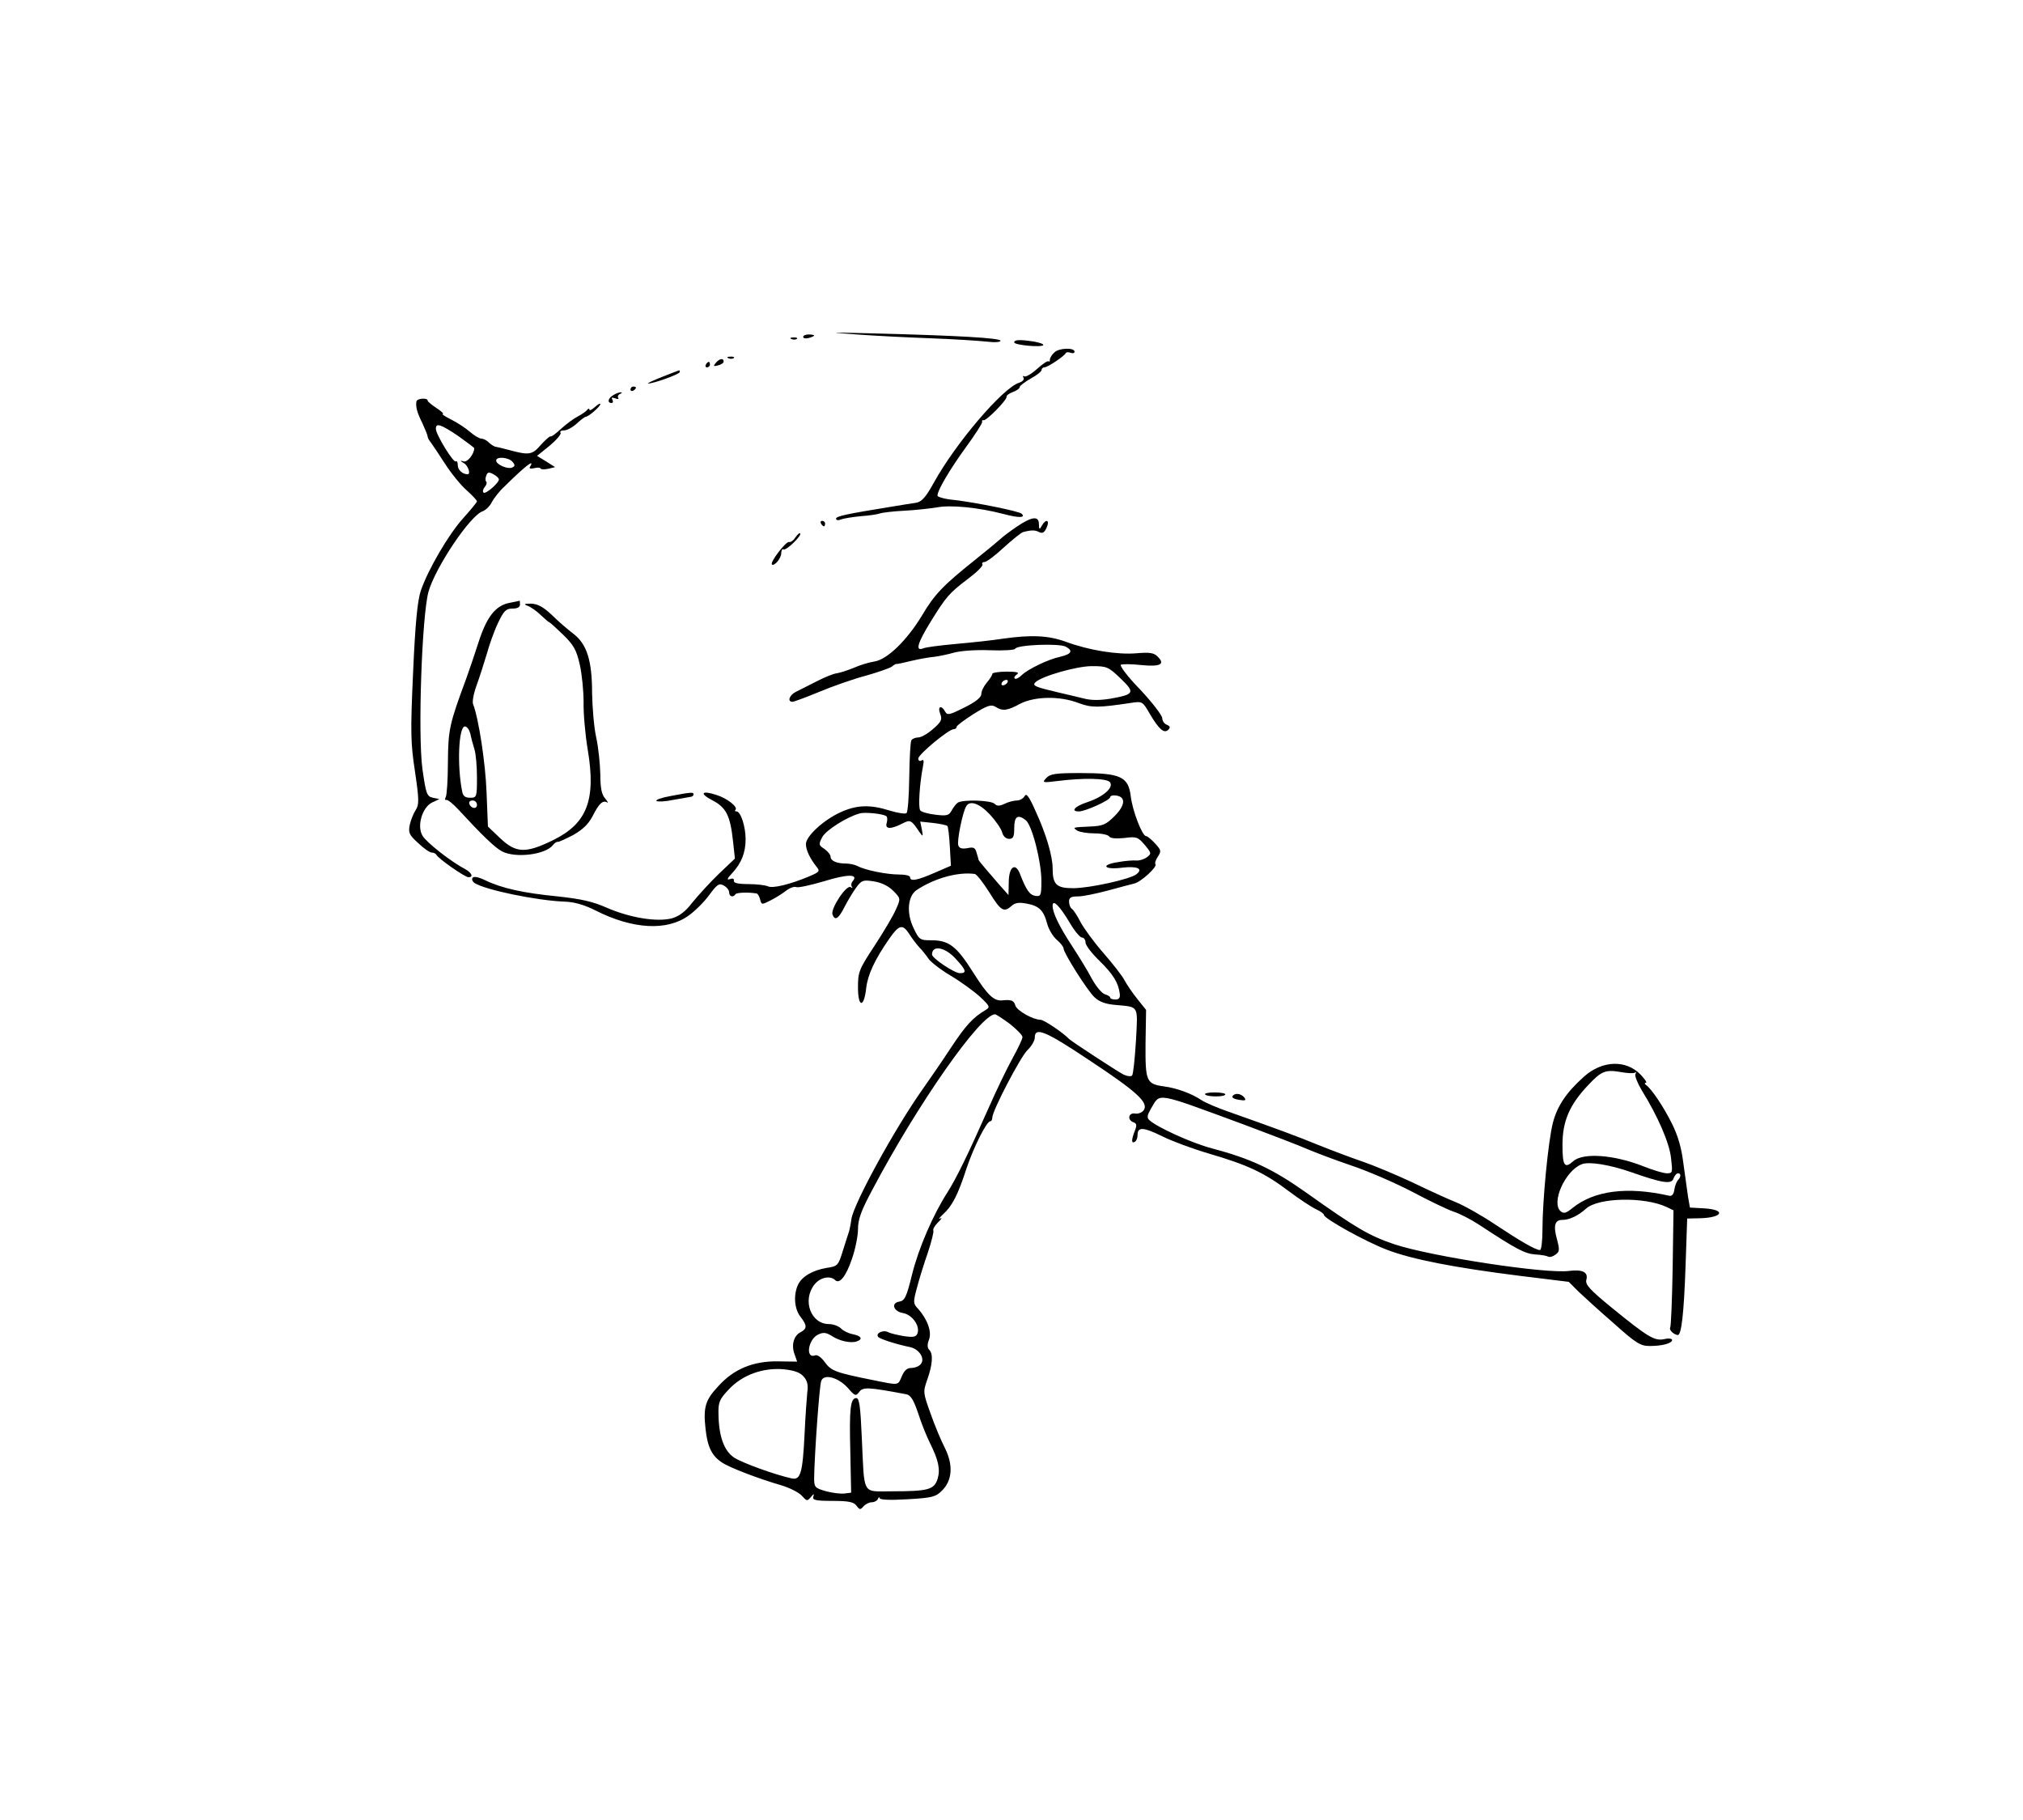 <?xml version="1.0" standalone="no"?>
<!DOCTYPE svg PUBLIC "-//W3C//DTD SVG 20010904//EN"
 "http://www.w3.org/TR/2001/REC-SVG-20010904/DTD/svg10.dtd">
<svg version="1.0" xmlns="http://www.w3.org/2000/svg"
 width="738pt" height="664pt" viewBox="0 0 738 664"
 preserveAspectRatio="xMidYMid meet">

<g transform="translate(0,664) scale(0.1,-0.1)"
fill="#000000" stroke="none">
<path d="M3125 5420 c66 -5 188 -11 270 -14 83 -3 174 -9 203 -12 31 -4 52 -2
52 3 0 10 -155 19 -470 27 -160 4 -165 4 -55 -4z"/>
<path d="M2930 5411 c0 -5 9 -7 20 -4 11 3 20 7 20 9 0 2 -9 4 -20 4 -11 0
-20 -4 -20 -9z"/>
<path d="M2888 5403 c7 -3 16 -2 19 1 4 3 -2 6 -13 5 -11 0 -14 -3 -6 -6z"/>
<path d="M3700 5391 c0 -10 100 -19 106 -10 2 4 -13 9 -34 13 -52 8 -72 7 -72
-3z"/>
<path d="M3846 5354 c-9 -8 -16 -20 -16 -26 0 -6 -2 -9 -5 -6 -3 3 -22 -10
-42 -28 -20 -18 -41 -30 -46 -27 -6 3 -7 1 -3 -5 3 -6 -3 -14 -16 -18 -60 -19
-233 -222 -312 -366 -29 -52 -43 -68 -64 -72 -15 -2 -57 -9 -94 -15 -160 -26
-198 -34 -198 -43 0 -6 8 -7 18 -3 9 4 42 9 72 12 30 2 62 7 70 10 8 3 48 8
89 10 40 2 93 8 118 12 51 10 152 0 244 -24 56 -15 82 -14 66 1 -8 9 -168 41
-244 50 -35 3 -63 11 -63 16 0 20 46 97 104 177 33 45 60 87 59 92 -2 5 1 8 5
6 10 -3 87 75 84 86 -1 4 9 12 23 17 14 5 25 13 25 18 0 5 18 18 40 31 22 12
40 26 40 32 0 5 5 9 10 9 12 0 73 41 78 52 2 4 10 4 18 1 8 -3 14 -1 14 4 0
16 -58 14 -74 -3z"/>
<path d="M2658 5333 c7 -3 16 -2 19 1 4 3 -2 6 -13 5 -11 0 -14 -3 -6 -6z"/>
<path d="M2611 5316 c-10 -12 -8 -13 8 -9 12 3 21 9 21 14 0 14 -16 11 -29 -5z"/>
<path d="M2575 5310 c-3 -5 -1 -10 4 -10 6 0 11 5 11 10 0 6 -2 10 -4 10 -3 0
-8 -4 -11 -10z"/>
<path d="M2415 5265 c-33 -13 -56 -24 -51 -24 18 -1 116 34 116 42 0 4 -1 7
-2 6 -2 0 -30 -11 -63 -24z"/>
<path d="M2300 5219 c0 -5 5 -7 10 -4 6 3 10 8 10 11 0 2 -4 4 -10 4 -5 0 -10
-5 -10 -11z"/>
<path d="M2238 5199 c-20 -11 -24 -29 -7 -29 5 0 7 5 3 12 -5 8 -2 9 10 5 9
-4 15 -3 11 2 -3 5 1 12 7 14 7 3 9 6 3 6 -5 0 -18 -4 -27 -10z"/>
<path d="M1519 5175 c-3 -20 3 -41 22 -79 10 -22 19 -44 19 -48 0 -5 5 -14 11
-21 5 -7 29 -42 52 -78 23 -36 59 -80 80 -98 20 -18 37 -36 37 -40 0 -3 -23
-31 -50 -61 -55 -61 -129 -189 -155 -265 -12 -37 -20 -116 -28 -297 -10 -220
-9 -259 7 -363 15 -102 15 -120 3 -139 -8 -12 -18 -36 -22 -54 -6 -29 -3 -37
30 -67 20 -19 42 -35 50 -35 7 0 15 -4 17 -8 5 -13 104 -82 117 -82 19 0 12
16 -11 29 -52 27 -144 99 -157 123 -21 36 0 104 36 121 l26 12 -24 5 c-22 5
-25 14 -38 105 -17 127 -2 557 22 646 25 89 153 280 198 294 10 4 26 18 33 33
8 15 29 42 48 59 74 73 110 101 92 71 -5 -7 0 -9 14 -6 12 3 22 3 24 -1 2 -4
14 -4 28 -1 l25 6 -33 21 -33 20 46 37 c25 21 43 42 40 47 -4 5 2 9 13 9 10 0
31 11 46 25 15 14 30 25 34 25 10 1 52 37 52 46 0 4 -9 -1 -20 -11 -11 -10
-20 -14 -20 -9 0 5 -4 4 -8 -1 -4 -6 -19 -16 -34 -24 -14 -7 -41 -27 -60 -44
-18 -17 -36 -31 -40 -29 -3 1 -20 -14 -36 -32 -31 -36 -43 -37 -117 -17 -22 6
-44 11 -50 12 -5 2 -16 9 -23 16 -7 7 -19 13 -26 13 -7 0 -26 11 -42 25 -16
14 -47 34 -69 45 -22 11 -35 20 -30 20 6 0 -5 10 -22 21 -18 12 -33 24 -33 28
0 11 -40 8 -41 -4z m152 -125 c32 -23 59 -43 59 -45 0 -21 -25 -53 -39 -48
-13 4 -13 2 2 -7 15 -9 25 -40 13 -40 -19 0 -36 16 -36 33 0 11 -3 17 -7 14
-8 -8 -73 98 -73 119 0 22 17 17 81 -26z m199 -95 c10 -12 9 -16 -3 -21 -17
-6 -57 12 -57 26 0 16 46 12 60 -5z m-50 -64 c0 -13 -49 -55 -56 -48 -4 4 -2
13 4 20 7 8 9 17 6 20 -4 3 -4 13 0 22 4 13 10 14 26 5 11 -6 20 -14 20 -19z"/>
<path d="M3711 4720 c-25 -17 -52 -37 -60 -45 -9 -8 -52 -44 -96 -79 -115 -92
-146 -124 -192 -202 -54 -89 -126 -160 -173 -167 -19 -3 -53 -13 -75 -23 -22
-9 -50 -18 -62 -20 -12 -1 -46 -15 -75 -30 -29 -15 -63 -32 -75 -38 -23 -11
-32 -36 -12 -36 5 0 49 16 97 36 48 20 124 47 170 59 46 13 88 28 95 33 7 6
14 10 17 10 3 -1 29 5 58 12 30 7 66 13 80 14 15 2 47 8 71 15 25 7 81 11 132
9 49 -2 90 1 92 5 5 15 161 21 185 8 28 -15 21 -27 -21 -37 -43 -9 -117 -45
-140 -67 -10 -10 -22 -16 -25 -12 -4 3 0 10 8 15 10 7 -1 10 -37 10 -29 0 -53
-4 -53 -8 0 -5 -9 -19 -20 -32 -11 -13 -20 -31 -20 -41 0 -13 -20 -29 -62 -50
-54 -27 -62 -29 -70 -15 -14 26 -29 19 -18 -8 8 -21 4 -29 -26 -55 -19 -17
-43 -31 -54 -31 -10 0 -22 -5 -25 -10 -4 -6 -7 -67 -8 -135 -1 -68 -5 -127
-10 -131 -4 -4 -31 0 -61 9 -72 23 -122 21 -182 -7 -62 -29 -124 -87 -124
-115 0 -22 15 -53 39 -83 13 -16 10 -19 -25 -34 -71 -30 -136 -46 -153 -37 -9
4 -41 8 -71 8 -38 0 -54 4 -53 12 2 8 -4 10 -15 6 -12 -4 -9 3 10 23 33 36 48
74 48 123 0 46 -18 101 -33 101 -6 0 -7 3 -4 6 10 10 -30 42 -69 54 -54 18
-64 6 -16 -19 51 -26 66 -56 76 -149 l7 -64 -59 -56 c-32 -31 -75 -78 -96
-104 -26 -34 -48 -50 -75 -58 -55 -14 -153 2 -238 39 -52 23 -95 32 -178 41
-124 12 -206 30 -265 59 -25 12 -42 15 -46 9 -4 -6 0 -14 7 -19 38 -25 226
-64 328 -68 37 -1 73 -12 113 -32 136 -69 261 -76 340 -19 24 17 58 51 76 76
28 38 35 43 52 34 11 -6 20 -17 20 -25 0 -16 15 -20 23 -7 4 6 44 8 76 3 5 0
11 -10 14 -22 5 -20 6 -20 39 -3 18 9 43 25 56 35 13 10 29 16 37 13 7 -3 52
7 100 21 87 27 128 27 106 1 -6 -7 -7 -17 -3 -21 4 -5 1 -5 -5 -1 -16 9 -74
-80 -66 -100 9 -24 22 -16 44 28 12 23 31 55 43 71 19 26 25 28 63 22 27 -4
53 -16 71 -34 28 -28 28 -29 11 -67 -9 -22 -44 -81 -78 -133 -58 -88 -61 -97
-61 -153 0 -74 22 -76 30 -2 6 50 32 105 85 181 35 50 48 53 72 16 10 -16 26
-37 36 -48 11 -11 26 -30 34 -42 8 -12 44 -40 81 -62 37 -22 85 -57 107 -77
36 -34 38 -38 21 -48 -47 -28 -72 -55 -127 -138 -32 -49 -79 -117 -103 -151
-102 -144 -252 -418 -260 -474 -2 -16 -6 -35 -8 -43 -3 -8 -13 -41 -23 -72
-17 -55 -19 -57 -59 -63 -53 -9 -91 -32 -105 -62 -17 -37 -13 -88 9 -116 25
-32 25 -44 0 -57 -25 -13 -34 -48 -21 -81 l9 -26 -71 1 c-90 1 -160 -28 -216
-90 -48 -51 -56 -77 -47 -157 7 -65 23 -98 60 -122 28 -19 136 -60 216 -83 30
-9 64 -26 75 -38 18 -20 20 -21 33 -5 11 13 13 13 9 1 -4 -12 9 -15 70 -15 59
0 78 -4 88 -18 11 -15 14 -15 25 -2 7 8 21 15 30 15 10 0 21 6 23 13 3 6 6 7
6 2 1 -6 37 -8 102 -4 90 5 103 9 125 31 38 37 42 93 12 154 -14 27 -38 84
-53 127 -28 78 -28 79 -12 125 19 54 22 93 7 108 -7 7 -8 19 -1 37 11 28 -5
74 -40 113 -18 19 -18 24 -4 76 8 31 26 89 40 129 13 39 22 75 20 80 -3 4 5
18 17 30 13 12 16 19 8 14 -8 -4 -3 3 11 16 33 30 54 71 85 167 26 77 73 172
87 172 4 0 7 6 7 13 0 25 101 218 127 245 16 15 28 36 28 47 0 40 38 25 198
-82 176 -116 217 -155 200 -182 -6 -9 -20 -15 -32 -13 -24 4 -30 -23 -6 -32
12 -4 13 -11 5 -31 -13 -33 -13 -48 0 -40 6 3 10 15 10 25 0 30 21 29 90 -5
36 -18 112 -46 170 -63 140 -41 201 -69 290 -136 41 -31 87 -61 103 -68 15 -7
27 -16 27 -20 0 -13 153 -98 230 -127 91 -35 245 -65 484 -95 l179 -22 36 -36
c20 -19 78 -72 129 -116 80 -72 97 -82 130 -82 47 0 82 10 82 22 0 5 -13 7
-29 3 -35 -7 -58 6 -194 117 -78 64 -94 82 -90 99 8 28 -13 39 -62 33 -84 -12
-506 53 -638 97 -91 31 -137 57 -321 188 -123 87 -202 124 -345 162 -73 19
-202 78 -228 103 -10 9 -8 18 7 44 34 56 11 60 340 -61 96 -36 198 -75 225
-87 28 -12 101 -40 163 -61 63 -21 164 -65 225 -97 62 -33 129 -65 150 -72 20
-6 63 -28 95 -49 135 -89 165 -104 202 -107 22 -1 43 -5 48 -8 5 -3 17 0 26 7
16 11 16 18 6 56 -14 51 -8 71 20 71 25 0 57 15 86 41 45 41 213 44 294 6 l25
-12 -3 -210 c-2 -115 -6 -213 -9 -218 -5 -9 14 -26 28 -27 13 0 22 79 28 250
l6 175 46 1 c84 2 97 31 17 36 l-53 3 -7 40 c-3 22 -11 77 -17 122 -7 57 -20
101 -42 145 -31 62 -74 126 -94 140 -6 4 -6 8 -1 8 6 0 -3 13 -19 30 -53 55
-140 52 -206 -7 -66 -59 -98 -108 -114 -169 -17 -67 -38 -283 -38 -391 0 -40
-4 -73 -9 -73 -16 0 -71 32 -163 93 -49 33 -115 70 -145 82 -30 12 -102 45
-160 73 -58 27 -139 61 -180 75 -41 14 -113 41 -160 60 -78 32 -148 58 -332
123 -37 13 -80 31 -95 41 -38 25 -91 44 -137 50 -64 9 -68 18 -67 156 l2 123
-32 40 c-17 21 -38 52 -46 67 -8 16 -43 61 -78 101 -35 40 -72 91 -84 114 -11
22 -25 43 -31 47 -5 3 -10 15 -10 26 0 15 7 19 33 19 17 0 66 10 107 21 41 11
85 23 98 26 25 6 86 62 77 71 -3 3 1 15 9 27 13 20 12 24 -10 48 -14 15 -28
27 -33 27 -14 0 -50 93 -56 146 -9 71 -37 84 -184 84 -91 0 -110 -3 -124 -18
-16 -17 -14 -18 41 -11 97 12 178 10 191 -4 15 -19 -22 -53 -82 -73 -46 -15
-63 -34 -31 -34 23 0 114 41 114 52 0 5 10 8 22 6 36 -5 33 -36 -6 -75 -31
-31 -43 -36 -88 -38 -66 -3 -66 -3 -48 -15 8 -5 36 -10 62 -10 26 0 50 -5 54
-11 4 -7 24 -9 55 -6 45 6 50 4 75 -25 25 -30 25 -32 8 -45 -11 -8 -28 -13
-39 -12 -11 1 -41 -1 -67 -6 -66 -10 -50 -29 17 -20 55 6 76 -4 51 -24 -22
-18 -171 -51 -231 -51 -61 0 -75 13 -75 73 0 44 -24 126 -63 210 -23 52 -33
65 -39 53 -5 -9 -18 -16 -28 -16 -10 0 -31 -5 -45 -12 -19 -9 -28 -9 -37 0
-13 13 -116 16 -134 4 -6 -4 -16 -17 -22 -28 -10 -19 -18 -21 -59 -16 -26 3
-52 10 -56 16 -8 11 -2 99 10 160 4 21 3 27 -5 22 -7 -4 -12 -1 -12 7 0 15
111 107 129 107 6 0 11 4 11 9 0 4 28 25 61 46 51 32 65 36 80 27 27 -17 43
-15 91 11 53 27 145 29 214 2 46 -17 71 -17 190 1 41 6 42 6 68 -39 34 -58 53
-74 68 -59 8 8 7 13 -5 18 -9 3 -17 14 -17 24 0 10 -36 57 -80 104 -45 46 -76
87 -71 91 6 3 39 3 74 -1 70 -7 89 3 60 31 -14 14 -29 16 -77 12 -70 -6 -174
11 -258 42 -63 23 -126 26 -231 11 -37 -6 -114 -14 -170 -19 -56 -5 -110 -12
-119 -16 -30 -12 -21 19 27 97 57 92 67 104 137 157 32 24 55 47 52 52 -3 5 1
9 8 9 7 0 39 24 70 53 31 28 63 54 70 56 30 8 44 8 59 0 12 -6 19 -2 27 16 13
28 -2 34 -17 8 -9 -16 -10 -16 -11 5 0 31 -25 28 -79 -8z m377 -555 c54 -52
51 -58 -39 -74 -38 -6 -69 -6 -95 1 -22 5 -65 16 -97 23 -81 19 -92 24 -80 36
22 22 150 59 206 59 55 0 60 -2 105 -45z m-413 -15 c-3 -5 -11 -10 -16 -10 -6
0 -7 5 -4 10 3 6 11 10 16 10 6 0 7 -4 4 -10z m-63 -482 c21 -23 41 -52 44
-65 4 -14 14 -23 25 -23 15 0 19 7 19 40 0 42 13 51 42 28 23 -18 57 -151 57
-221 0 -54 -2 -58 -22 -55 -20 3 -33 20 -56 80 -17 44 -41 26 -41 -31 l-1 -46
-32 36 c-34 39 -76 88 -77 92 0 1 -3 13 -7 25 -5 20 -11 23 -34 18 -19 -3 -29
-1 -33 10 -6 15 16 123 29 143 13 23 49 10 87 -31z m-379 -5 c4 -2 5 -13 2
-24 -8 -24 14 -25 55 -4 31 16 34 15 64 -30 13 -18 14 -18 9 9 l-6 29 47 -5
c26 -3 49 -8 52 -11 3 -3 7 -37 9 -75 l4 -70 -60 -26 c-64 -28 -89 -32 -89
-16 0 6 -18 10 -41 10 -44 0 -124 16 -151 31 -10 5 -29 9 -42 9 -34 0 -56 10
-56 25 0 7 -10 19 -22 28 -22 14 -22 17 -8 44 14 25 89 73 137 86 19 5 82 -1
96 -10z m323 -211 c7 -1 30 -31 53 -67 42 -68 53 -75 82 -49 12 11 27 13 53 8
46 -8 63 -24 76 -73 5 -20 21 -47 35 -59 14 -12 25 -26 25 -32 0 -16 87 -154
113 -178 18 -17 41 -25 78 -28 85 -8 80 1 73 -131 -4 -65 -10 -122 -14 -126
-4 -5 -18 -3 -31 3 -25 13 -190 121 -199 130 -23 24 -92 70 -104 70 -27 0 -86
33 -92 52 -5 18 -14 22 -46 19 -32 -4 -55 18 -108 102 -60 95 -88 117 -152
117 -42 0 -45 2 -65 44 -27 55 -22 118 12 140 66 43 149 66 211 58z m347 -179
c17 -29 37 -53 44 -53 7 0 13 -8 13 -18 0 -10 23 -40 51 -67 50 -49 69 -80 74
-120 2 -15 -3 -21 -16 -21 -11 0 -19 3 -19 7 0 4 -9 9 -19 12 -11 3 -32 28
-48 57 -15 29 -48 82 -72 119 -47 72 -71 121 -71 147 0 25 25 1 63 -63z m-417
-130 c39 -42 42 -53 16 -53 -21 0 -102 55 -102 68 0 36 48 27 86 -15z m198
-238 c25 -20 46 -41 46 -48 0 -7 -16 -41 -36 -77 -20 -36 -60 -119 -89 -185
-75 -169 -116 -253 -149 -305 -52 -81 -105 -203 -129 -300 -20 -82 -27 -95
-46 -98 -32 -5 -22 -36 14 -42 33 -6 62 -47 52 -74 -5 -13 -15 -15 -49 -10
-24 4 -50 10 -59 15 -19 9 -48 -6 -34 -19 10 -8 66 -26 115 -36 33 -7 56 -42
39 -62 -6 -8 -22 -14 -34 -14 -16 0 -26 -9 -35 -30 -15 -35 -8 -34 -107 -14
-134 27 -151 33 -174 65 -12 17 -27 28 -35 25 -37 -14 -26 59 11 76 19 9 29 7
49 -5 28 -19 71 -28 92 -20 23 8 16 20 -15 26 -16 3 -36 13 -44 22 -9 8 -28
15 -43 15 -66 0 -98 87 -53 144 20 26 57 34 75 17 16 -17 40 12 62 77 12 34
22 83 22 108 0 36 11 67 54 147 165 312 393 637 446 637 4 0 28 -16 54 -35z
m2280 -178 c5 4 6 1 2 -5 -3 -6 7 -32 23 -59 59 -95 101 -192 107 -247 6 -53
6 -56 -15 -56 -13 0 -52 12 -87 26 -107 42 -219 50 -255 18 -31 -28 -39 -17
-39 59 0 87 25 146 94 219 49 52 63 57 121 47 22 -4 44 -5 49 -2z m-13 -363
c114 -40 147 -45 154 -23 4 11 11 19 16 19 12 0 12 -13 0 -25 -5 -6 -11 -21
-13 -35 -2 -16 -9 -24 -18 -22 -154 35 -275 19 -354 -45 -22 -18 -31 -21 -42
-12 -37 30 15 148 76 172 26 11 104 -2 181 -29z m-3019 -746 c13 -14 17 -31
13 -57 -2 -20 -7 -89 -10 -154 -7 -142 -15 -167 -47 -160 -63 14 -181 57 -210
76 -37 25 -56 78 -57 160 -1 42 4 53 37 88 50 54 126 81 202 74 38 -4 60 -12
72 -27z m161 -41 c26 -30 29 -31 42 -14 13 18 33 17 171 -9 16 -3 27 -20 44
-71 12 -38 32 -86 43 -108 31 -62 38 -96 27 -131 -13 -38 -34 -44 -166 -44
-111 0 -100 -19 -110 193 -5 115 -9 147 -20 147 -22 0 -26 -38 -22 -197 l3
-148 -24 -3 c-13 -2 -44 2 -67 8 -42 12 -44 15 -44 49 1 79 19 338 26 354 10
27 63 12 97 -26z"/>
<path d="M2995 4730 c3 -5 8 -10 11 -10 2 0 4 5 4 10 0 6 -5 10 -11 10 -5 0
-7 -4 -4 -10z"/>
<path d="M2902 4680 c-7 -11 -17 -19 -24 -17 -11 2 -70 -74 -62 -82 8 -8 34
22 34 41 0 10 4 17 8 14 10 -6 68 51 61 58 -3 3 -10 -4 -17 -14z"/>
<path d="M1859 4441 c-52 -10 -84 -52 -114 -146 -14 -44 -34 -102 -44 -130
-62 -167 -66 -187 -67 -306 0 -63 -4 -121 -8 -127 -4 -7 -3 -11 2 -10 5 2 26
-15 46 -37 81 -88 132 -138 158 -151 49 -25 157 -12 185 23 6 8 14 13 18 12 3
-1 29 11 56 25 35 20 55 39 71 69 23 46 37 59 53 50 5 -4 2 3 -7 14 -13 14
-18 38 -18 89 -1 38 -7 98 -15 134 -8 36 -14 108 -15 161 0 120 -19 179 -68
217 -20 15 -55 45 -78 68 -32 30 -52 41 -76 42 -26 0 -29 -2 -13 -8 11 -4 33
-19 48 -34 15 -14 29 -26 31 -26 2 0 24 -20 50 -45 39 -38 49 -56 61 -109 8
-35 14 -97 14 -137 -1 -41 6 -119 15 -173 31 -184 -2 -270 -127 -331 -100 -49
-135 -47 -193 8 l-44 42 -5 125 c-4 108 -29 270 -49 321 -4 9 2 40 13 70 11
30 27 81 37 114 9 33 27 84 41 113 21 44 29 52 52 52 18 0 28 5 28 15 0 8 -1
14 -1 14 -1 -1 -17 -4 -37 -8z m-143 -478 c3 -16 10 -41 15 -57 5 -16 9 -62 9
-102 0 -72 -1 -74 -25 -74 -18 0 -26 6 -29 23 -19 94 -13 237 10 237 8 0 16
-12 20 -27z m24 -259 c0 -17 -22 -14 -28 4 -2 7 3 12 12 12 9 0 16 -7 16 -16z"/>
<path d="M2445 3736 c-33 -6 -55 -14 -50 -18 6 -3 33 -2 60 4 28 5 56 10 63
11 6 0 12 4 12 9 0 9 -6 9 -85 -6z"/>
<path d="M4396 2648 c7 -10 74 -10 74 0 0 4 -18 7 -39 7 -22 0 -37 -3 -35 -7z"/>
<path d="M4496 2641 c-3 -5 8 -11 24 -13 24 -4 27 -2 19 9 -13 15 -35 17 -43
4z"/>
</g>
</svg>
